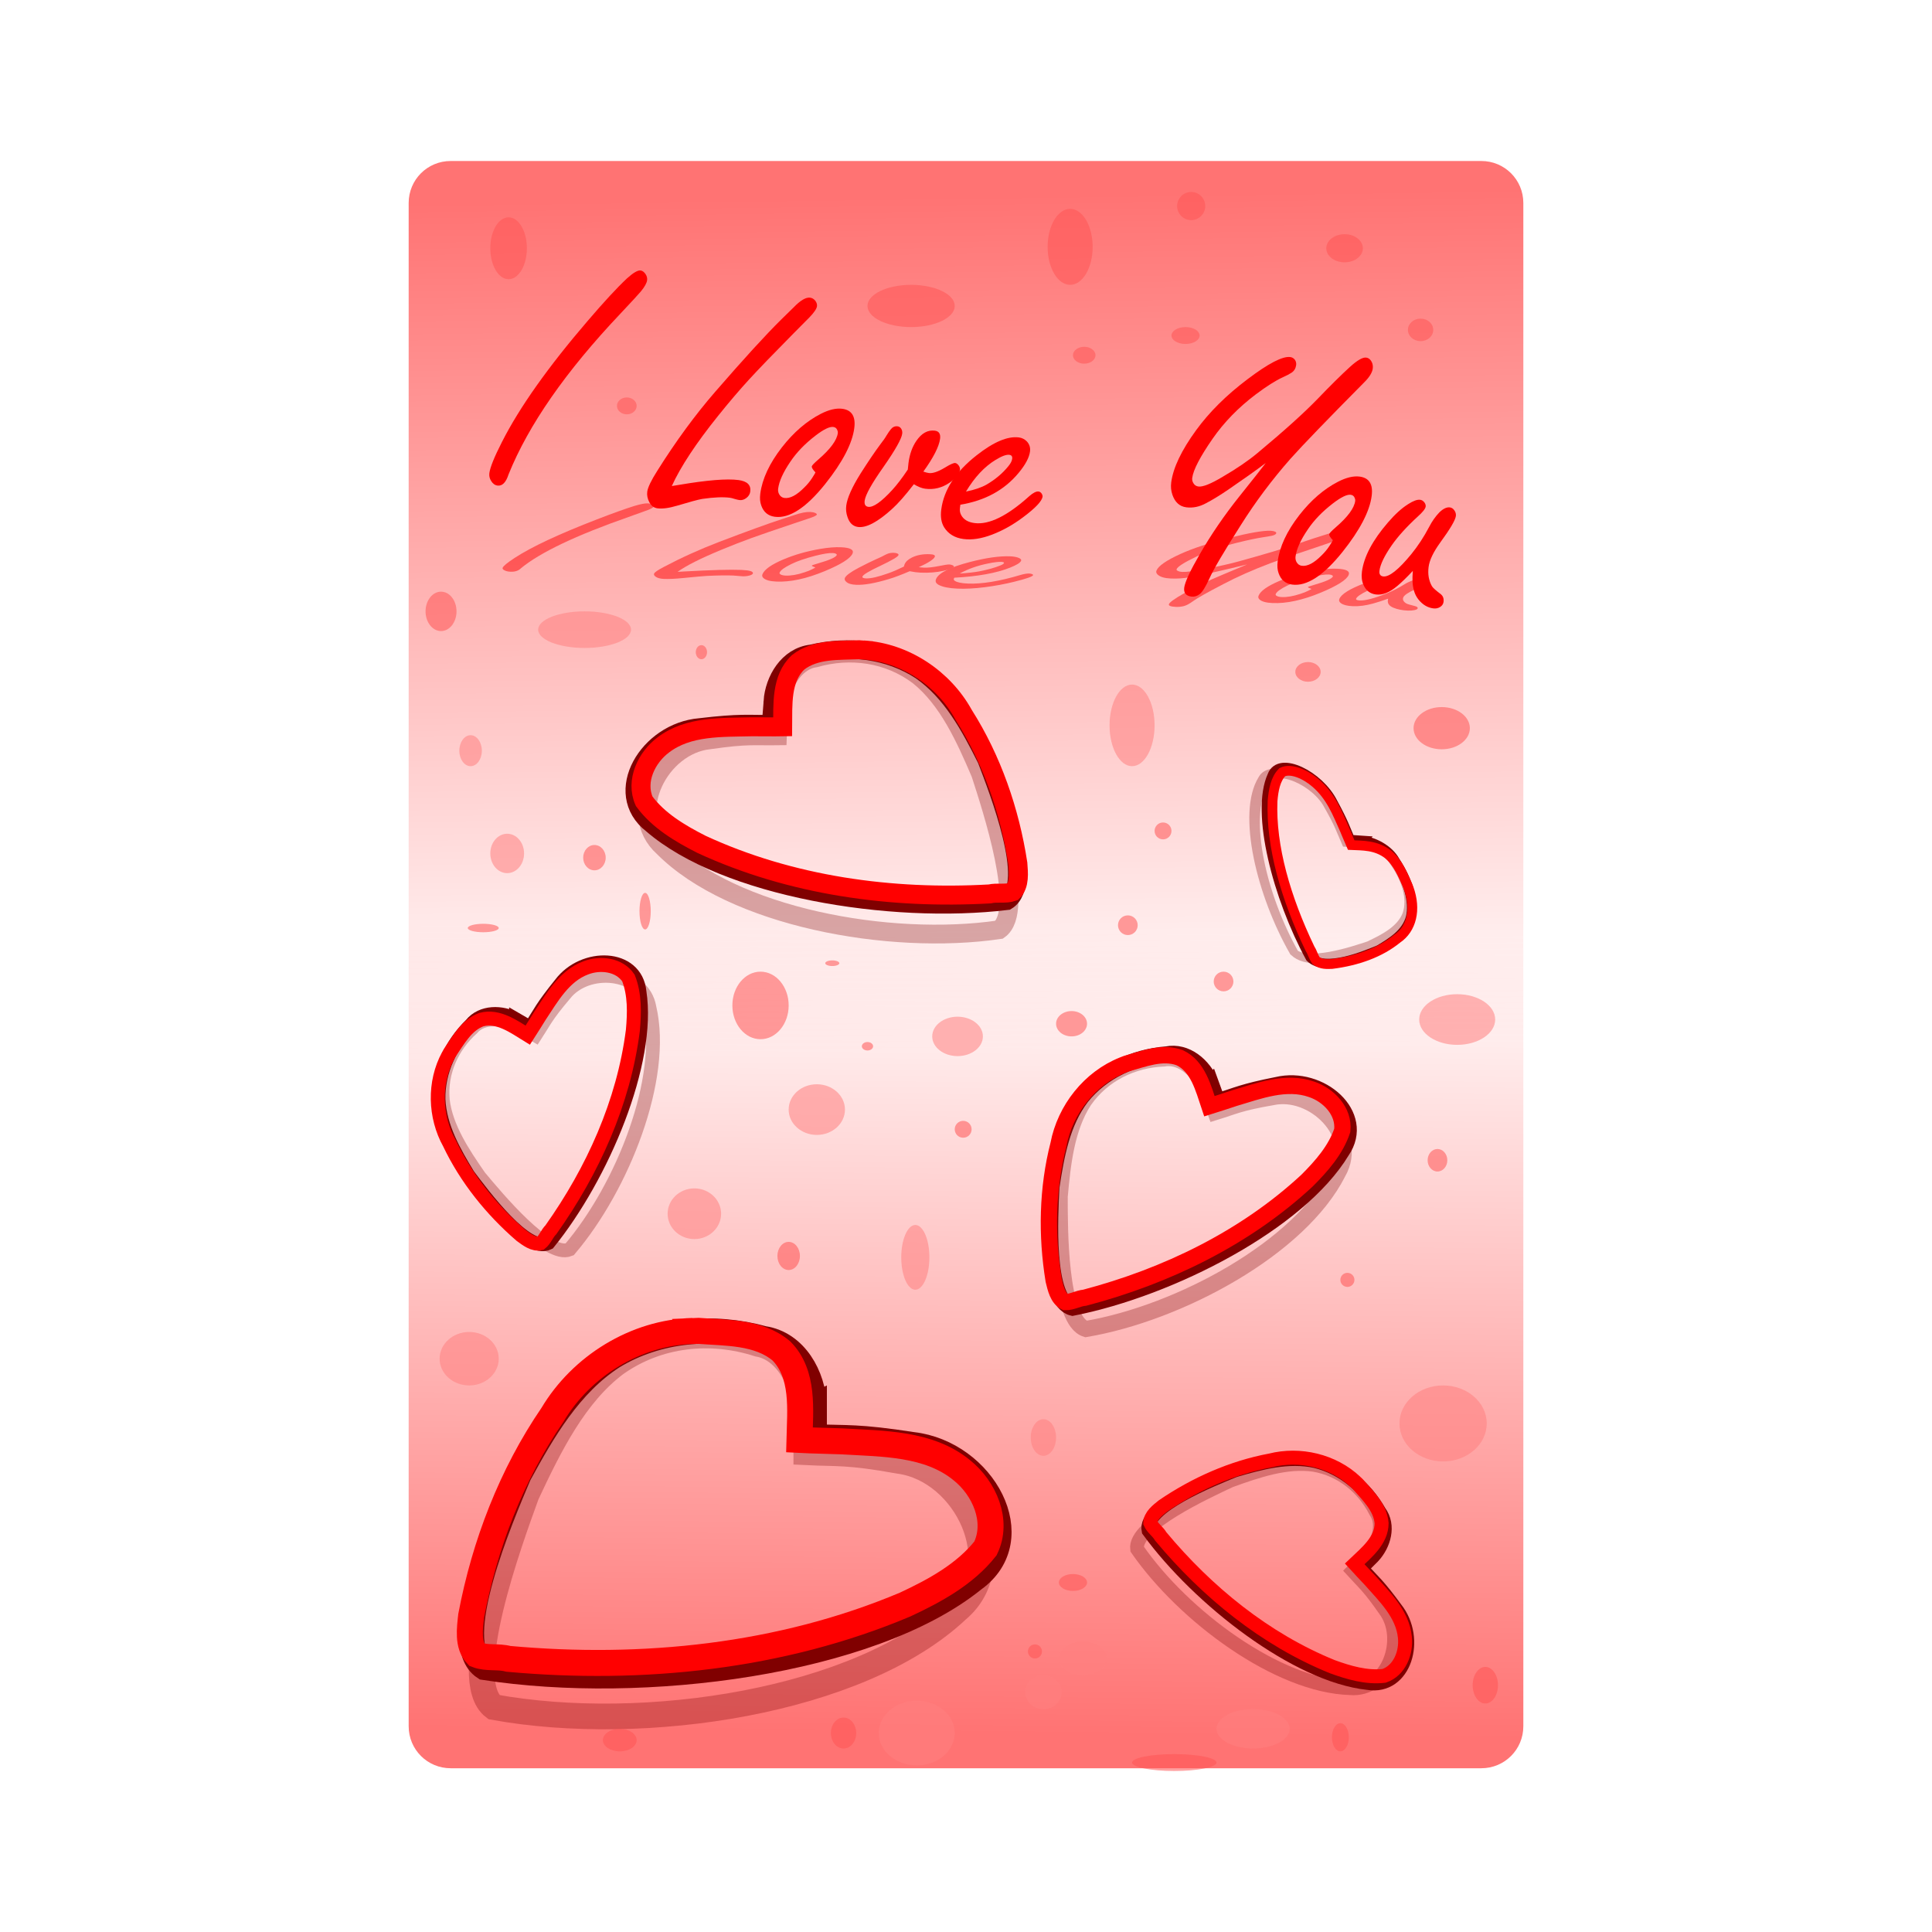 <svg:svg xmlns:dc="http://purl.org/dc/elements/1.1/" xmlns:ns1="http://www.w3.org/1999/xlink" xmlns:ns3="http://creativecommons.org/ns#" xmlns:rdf="http://www.w3.org/1999/02/22-rdf-syntax-ns#" xmlns:svg="http://www.w3.org/2000/svg" height="1230.468" id="svg2" version="1.1" viewBox="-245.932 -89.951 1230.468 1230.468" width="1230.468">
  <svg:defs id="defs4">
    <svg:linearGradient id="linearGradient25741">
      <svg:stop id="stop25743" offset="0" stop-color="#f00" />
      <svg:stop id="stop25745" offset="1" stop-color="#f00" stop-opacity="0" />
    </svg:linearGradient>
    <svg:filter color-interpolation-filters="sRGB" id="filter3985">
      <svg:feGaussianBlur id="feGaussianBlur3987" stdDeviation="4.206" />
    </svg:filter>
    <svg:linearGradient gradientUnits="userSpaceOnUse" id="linearGradient25747" x1="333.44" x2="338.82" y1="1014.7" y2="502" ns1:href="#linearGradient25741" />
    <svg:linearGradient gradientUnits="userSpaceOnUse" id="linearGradient25751" x1="349.58" x2="356.75" y1="34.1" y2="579.09" ns1:href="#linearGradient25741" />
    <svg:filter color-interpolation-filters="sRGB" id="filter25777">
      <svg:feGaussianBlur id="feGaussianBlur25779" stdDeviation="2.119" />
    </svg:filter>
  </svg:defs>
  <svg:g id="layer1">
    <svg:g id="g3178">
      <svg:path d="m41.092 12.588h656.42c14.819 0 26.75 11.93 26.75 26.75v970.14c0 14.819-11.93 26.75-26.75 26.75h-656.42c-14.819 0-26.75-11.93-26.75-26.75v-970.14c0-14.819 11.93-26.75 26.75-26.75z" fill="url(#linearGradient25747)" id="rect25739" opacity=".55" />
      <svg:g fill="#ff8080" filter="url(#filter25777)" id="text3838" transform="matrix(2.704 .117 -.354 .896 -189.1 -549.99)">
        <svg:path d="m241.45 839.7c0.42 0 0.828 0.223 1.222 0.67 0.342 0.394 0.512 0.828 0.513 1.301-0 0.657-0.355 1.551-1.065 2.681-0.342 0.552-1.63 2.379-3.864 5.48-10.461 14.403-17.189 27.4-20.185 38.991-0.342 1.866-1.051 2.799-2.129 2.799-0.578 0-1.091-0.276-1.538-0.828-0.421-0.499-0.631-1.064-0.631-1.695 0-1.314 0.631-3.745 1.892-7.293 2.891-8.2 8.069-18.004 15.533-29.41 3.049-4.678 5.532-8.187 7.451-10.526 1.235-1.446 2.168-2.168 2.799-2.168z" id="path3161" />
        <svg:path d="m254.66 886.65c0.71-0.21 1.235-0.368 1.577-0.473 6.071-1.866 10.421-2.799 13.049-2.799 1.971 0 2.957 0.736 2.957 2.208-0 0.578-0.223 1.091-0.67 1.538-0.447 0.447-0.946 0.67-1.498 0.67-0.263 0-0.644-0.039-1.143-0.118-0.421-0.079-0.762-0.118-1.025-0.118-1.551 0-3.588 0.355-6.111 1.064-0.92 0.289-2.694 1.025-5.322 2.208-1.761 0.788-3.207 1.183-4.337 1.183-0.815 0-1.485-0.381-2.011-1.143-0.499-0.71-0.749-1.459-0.749-2.247 0-0.972 0.539-2.615 1.616-4.928 3.285-7.149 6.807-13.562 10.566-19.239 5.388-8.148 9.567-14.127 12.537-17.938 0.815-1.025 1.629-2.063 2.444-3.115 1.288-1.735 2.405-2.602 3.351-2.602 0.473 0 0.894 0.184 1.262 0.552 0.342 0.368 0.512 0.749 0.513 1.143-0 0.578-0.447 1.472-1.34 2.681-0.184 0.237-1.275 1.669-3.272 4.297-3.732 4.915-6.512 8.673-8.338 11.275-1.827 2.602-3.778 5.611-5.854 9.028-4.074 6.702-6.807 12.327-8.2 16.874z" id="path3163" />
        <svg:path d="m290.26 864.53c2.155 0 3.233 1.314 3.233 3.942-0 3.496-1.616 7.924-4.849 13.286-3.522 5.809-6.926 8.713-10.211 8.713-1.524 0-2.641-0.71-3.351-2.129-0.368-0.71-0.552-1.564-0.552-2.563 0-3.364 1.156-7.018 3.469-10.96 2.155-3.653 4.691-6.492 7.609-8.516 1.708-1.183 3.259-1.774 4.652-1.774zm-4.1 14.902c-0.657-0.526-0.986-0.933-0.986-1.222-0-0.21 0.421-0.788 1.262-1.735 2.365-2.655 3.548-4.797 3.548-6.426-0-0.21-0.066-0.42-0.197-0.631-0.21-0.394-0.539-0.591-0.986-0.591-0.841 0-2.076 0.815-3.706 2.444-2.103 2.103-3.706 4.271-4.81 6.505-1.288 2.549-1.932 4.665-1.932 6.347 0 0.447 0.118 0.841 0.355 1.183 0.342 0.473 0.775 0.71 1.301 0.71 1.262 0 2.615-0.946 4.061-2.838 0.631-0.788 1.143-1.603 1.538-2.444 0.394-0.841 0.578-1.275 0.552-1.301z" id="path3165" />
        <svg:path d="m308.35 879.2c-1.603 2.76-2.983 4.81-4.139 6.15-2.812 3.312-5.151 4.967-7.018 4.967-1.13 0-1.998-0.618-2.602-1.853-0.421-0.815-0.631-1.669-0.631-2.563 0-1.735 0.749-4.245 2.247-7.53 1.34-2.865 2.471-5.125 3.39-6.781 0.683-1.183 1.091-1.958 1.222-2.326 0.315-0.71 0.591-1.248 0.828-1.616 0.342-0.552 0.815-0.828 1.419-0.828 0.315 0 0.591 0.131 0.828 0.394 0.263 0.315 0.394 0.683 0.394 1.104-0 1.183-1.065 3.824-3.193 7.924-2.129 4.048-3.193 6.728-3.193 8.043 0 0.841 0.329 1.262 0.986 1.262 1.13 0 2.733-1.472 4.81-4.415 0.92-1.314 1.879-2.983 2.878-5.007-0.026-0.657-0.039-1.156-0.039-1.498-0-1.971 0.368-3.68 1.104-5.125 0.946-1.866 2.221-2.799 3.824-2.799 0.92 0 1.38 0.552 1.38 1.656-0 1.761-0.92 4.35-2.76 7.767 0.526 0.105 0.946 0.158 1.262 0.158 0.867 0 1.998-0.552 3.39-1.656 1.104-0.894 1.827-1.34 2.168-1.34 0.289 0 0.591 0.171 0.907 0.513 0.237 0.289 0.355 0.578 0.355 0.867-0 0.946-0.657 2.011-1.971 3.193-1.524 1.34-3.259 2.011-5.204 2.011-0.762 0-1.643-0.223-2.641-0.67z" id="path3167" />
        <svg:path d="m319.27 882.39v0.71c0 0.578 0.145 1.078 0.434 1.498 0.657 0.972 1.735 1.459 3.233 1.459 3.285 0 7.083-2.523 11.394-7.569 0.762-0.867 1.406-1.301 1.932-1.301 0.289 0 0.552 0.145 0.788 0.434 0.158 0.21 0.237 0.407 0.237 0.591-0 1.025-1.262 2.76-3.785 5.204-1.971 1.919-4.074 3.482-6.308 4.691-2.234 1.209-4.31 1.813-6.229 1.813-1.971 0-3.522-0.683-4.652-2.05-0.762-0.946-1.143-2.234-1.143-3.864 0-4.442 2.09-8.792 6.268-13.049 3.39-3.469 6.347-5.204 8.87-5.204 0.683 0 1.301 0.21 1.853 0.631 0.683 0.552 1.025 1.275 1.025 2.168-0 1.393-0.644 3.101-1.932 5.125-2.655 4.205-6.65 7.109-11.985 8.713zm0.867-3.075c1.84-0.631 3.285-1.34 4.337-2.129 1.84-1.419 3.299-3.022 4.376-4.81 0.394-0.631 0.591-1.196 0.591-1.695-0-0.526-0.25-0.788-0.749-0.788-0.683 0-1.656 0.513-2.917 1.538-2.26 1.813-4.139 4.442-5.638 7.885z" id="path3169" />
        <svg:path d="m385.86 864.26c-2.076 2.024-4.599 4.363-7.569 7.018-1.682 1.498-3.18 2.707-4.494 3.627-1.367 0.999-2.799 1.498-4.297 1.498-1.498 0-2.641-0.788-3.43-2.365-0.421-0.841-0.631-1.748-0.631-2.72 0-3.312 1.34-7.425 4.021-12.34 2.392-4.389 5.69-8.647 9.896-12.773 4.179-4.126 7.136-6.19 8.87-6.19 0.42 0 0.788 0.158 1.104 0.473 0.289 0.315 0.434 0.697 0.434 1.143-0 0.736-0.263 1.341-0.788 1.813-0.421 0.368-1.038 0.802-1.853 1.301-1.472 0.92-3.299 2.444-5.48 4.573-3.469 3.417-6.229 7.109-8.279 11.078-2.26 4.389-3.39 7.491-3.39 9.304-0 0.394 0.118 0.749 0.355 1.064 0.315 0.447 0.736 0.67 1.262 0.67 0.999 0 2.707-0.959 5.125-2.878 2.891-2.234 5.23-4.324 7.018-6.268 5.204-5.625 9.107-10.185 11.709-13.68 2.497-3.39 4.599-6.098 6.308-8.121 1.446-1.708 2.562-2.562 3.351-2.563 0.526 0 0.972 0.263 1.34 0.788 0.289 0.421 0.434 0.907 0.434 1.459-0 0.92-0.499 2.024-1.498 3.312-7.123 9.357-11.84 15.73-14.153 19.121-3.496 5.204-6.531 10.605-9.107 16.203-2.97 6.36-4.77 10.605-5.401 12.734-0.605 1.971-1.17 3.22-1.695 3.745-0.526 0.526-1.117 0.788-1.774 0.788-1.235 0-1.853-0.591-1.853-1.774-0-1.288 0.828-3.916 2.484-7.885 1.945-4.705 4.324-9.383 7.136-14.035 2.392-3.942 4.008-6.649 4.849-8.121z" id="path3171" />
        <svg:path d="m407.11 864.53c2.155 0 3.233 1.314 3.233 3.942-0 3.496-1.616 7.924-4.849 13.286-3.522 5.809-6.926 8.713-10.211 8.713-1.524 0-2.641-0.71-3.351-2.129-0.368-0.71-0.552-1.564-0.552-2.563 0-3.364 1.156-7.018 3.469-10.96 2.155-3.653 4.691-6.492 7.609-8.516 1.708-1.183 3.259-1.774 4.652-1.774zm-4.1 14.902c-0.657-0.526-0.986-0.933-0.986-1.222-0-0.21 0.421-0.788 1.262-1.735 2.365-2.655 3.548-4.797 3.548-6.426-0-0.21-0.066-0.42-0.197-0.631-0.21-0.394-0.539-0.591-0.986-0.591-0.841 0-2.076 0.815-3.706 2.444-2.103 2.103-3.706 4.271-4.81 6.505-1.288 2.549-1.932 4.665-1.932 6.347-0 0.447 0.118 0.841 0.355 1.183 0.342 0.473 0.775 0.71 1.301 0.71 1.262 0 2.615-0.946 4.061-2.838 0.631-0.788 1.143-1.603 1.538-2.444 0.394-0.841 0.578-1.275 0.552-1.301z" id="path3173" />
        <svg:path d="m421.66 883.93c-1.13 1.577-2.129 2.839-2.996 3.785-1.524 1.682-3.036 2.523-4.534 2.523-1.288 0-2.287-0.578-2.996-1.735-0.499-0.815-0.749-1.787-0.749-2.917 0-3.39 1.446-7.28 4.337-11.67 1.34-2.05 2.668-3.614 3.982-4.691 1.025-0.867 1.866-1.301 2.523-1.301 0.368 0 0.71 0.158 1.025 0.473 0.263 0.289 0.394 0.578 0.394 0.867-0 0.499-0.486 1.314-1.459 2.444-2.182 2.602-3.837 4.994-4.967 7.175-1.314 2.549-1.971 4.547-1.971 5.992 0 0.368 0.085 0.651 0.256 0.848 0.171 0.197 0.414 0.296 0.729 0.296 1.34 0 3.207-1.919 5.598-5.756 1.235-1.998 2.3-4.205 3.193-6.623 0.473-1.314 1.091-2.484 1.853-3.509 0.736-0.92 1.459-1.38 2.168-1.38 0.394 0 0.749 0.171 1.065 0.513 0.342 0.368 0.512 0.775 0.513 1.222-0 0.946-0.907 3.075-2.72 6.387-1.235 2.287-1.853 4.192-1.853 5.716-0 1.629 0.434 3.022 1.301 4.179 0.237 0.315 0.959 0.815 2.168 1.498 0.578 0.342 0.867 0.894 0.867 1.656-0 0.473-0.204 0.88-0.611 1.222-0.407 0.342-0.9 0.513-1.478 0.513-1.314 0-2.51-0.526-3.588-1.577-0.972-0.946-1.59-2.313-1.853-4.1-0.053-0.237-0.118-0.92-0.197-2.05z" id="path3175" />
      </svg:g>
      <svg:path d="m41.092 12.588h656.42c14.819 0 26.75 11.93 26.75 26.75v970.14c0 14.819-11.93 26.75-26.75 26.75h-656.42c-14.819 0-26.75-11.93-26.75-26.75v-970.14c0-14.819 11.93-26.75 26.75-26.75z" fill="url(#linearGradient25751)" id="rect25749" opacity=".55" />
      <svg:path d="m267.6 813.22c-0.684-20.892-11.388-43.874-30.571-47.259-30.212-9.737-63.762-6.542-90.825 12.61-26.1 19.562-42.232 52.179-56.743 83.202-10.738 29.673-43.439 118.32-20.858 135.52 95.405 17.313 232.77-3.191 295.12-61.927 34.342-28.75 5.928-89.035-36.855-94.851-33.242-5.973-39.462-4.547-59.265-5.514v-21.779z" fill="none" filter="url(#filter3985)" id="path3963" opacity=".55" stroke="#800000" stroke-width="16.364" />
      <svg:g fill="#f00" id="text2998" transform="rotate(7.467)">
        <svg:path d="m171.36 60.556c1.196 0 2.355 0.636 3.476 1.906 0.972 1.121 1.458 2.355 1.458 3.7-0 1.869-1.009 4.41-3.027 7.625-0.972 1.57-4.635 6.765-10.988 15.586-29.751 40.964-48.887 77.928-57.409 110.89-0.972 5.307-2.99 7.961-6.055 7.961-1.645 0-3.102-0.785-4.373-2.355-1.196-1.42-1.794-3.027-1.794-4.822 0-3.738 1.794-10.652 5.382-20.743 8.223-23.322 22.949-51.205 44.178-83.647 8.671-13.306 15.735-23.285 21.192-29.938 3.513-4.111 6.167-6.167 7.961-6.167z" id="path3143" />
        <svg:path d="m208.92 194.1c2.018-0.598 3.513-1.046 4.485-1.345 17.268-5.307 29.639-7.961 37.114-7.961 5.606 0 8.409 2.093 8.409 6.279-0 1.645-0.635 3.102-1.906 4.373s-2.691 1.906-4.261 1.906c-0.748 0-1.831-0.112-3.252-0.336-1.196-0.224-2.168-0.336-2.915-0.336-4.41 0-10.204 1.009-17.38 3.027-2.616 0.822-7.662 2.915-15.137 6.279-5.008 2.243-9.12 3.364-12.334 3.364-2.317 0-4.223-1.084-5.718-3.252-1.42-2.018-2.13-4.149-2.13-6.391 0-2.766 1.532-7.438 4.597-14.016 9.344-20.332 19.361-38.572 30.05-54.718 15.324-23.173 27.209-40.179 35.656-51.018 2.317-2.915 4.635-5.868 6.952-8.858 3.663-4.933 6.84-7.4 9.531-7.4 1.345 0 2.542 0.523 3.588 1.57 0.972 1.047 1.458 2.131 1.458 3.252-0 1.645-1.271 4.186-3.812 7.625-0.523 0.673-3.626 4.747-9.306 12.222-10.615 13.979-18.52 24.668-23.715 32.068-5.195 7.401-10.746 15.959-16.651 25.677-11.586 19.062-19.361 35.058-23.322 47.99z" id="path3145" />
        <svg:path d="m310.17 131.2c6.13 0 9.194 3.738 9.194 11.213-0 9.942-4.597 22.538-13.792 37.787-10.017 16.52-19.697 24.78-29.041 24.78-4.336 0-7.513-2.018-9.531-6.055-1.046-2.018-1.57-4.448-1.57-7.288 0-9.568 3.289-19.959 9.867-31.171 6.13-10.39 13.343-18.464 21.641-24.219 4.859-3.364 9.269-5.046 13.231-5.046zm-11.661 42.384c-1.869-1.495-2.803-2.654-2.803-3.476-0-0.598 1.196-2.243 3.588-4.934 6.728-7.55 10.091-13.642 10.091-18.277-0-0.598-0.187-1.196-0.561-1.794-0.598-1.121-1.532-1.682-2.803-1.682-2.392 0-5.905 2.317-10.54 6.952-5.98 5.98-10.54 12.147-13.68 18.501-3.663 7.251-5.494 13.268-5.494 18.052 0 1.271 0.336 2.392 1.009 3.364 0.972 1.345 2.205 2.018 3.7 2.018 3.588 0 7.438-2.691 11.549-8.073 1.794-2.243 3.252-4.56 4.373-6.952 1.121-2.392 1.645-3.625 1.57-3.7z" id="path3147" />
        <svg:path d="m361.64 172.91c-4.56 7.849-8.484 13.68-11.773 17.492-7.998 9.419-14.651 14.128-19.959 14.128-3.214 0-5.681-1.757-7.4-5.27-1.196-2.317-1.794-4.747-1.794-7.288 0-4.934 2.13-12.072 6.391-21.416 3.812-8.148 7.027-14.576 9.643-19.286 1.944-3.364 3.102-5.569 3.476-6.615 0.897-2.018 1.682-3.551 2.355-4.597 0.972-1.57 2.317-2.355 4.037-2.355 0.897 0 1.682 0.374 2.355 1.121 0.747 0.897 1.121 1.944 1.121 3.14-0 3.364-3.027 10.876-9.082 22.538-6.055 11.512-9.082 19.136-9.082 22.874 0 2.392 0.934 3.588 2.803 3.588 3.214 0 7.774-4.186 13.679-12.558 2.616-3.737 5.345-8.484 8.185-14.24-0.075-1.869-0.112-3.289-0.112-4.261-0-5.606 1.046-10.465 3.14-14.577 2.691-5.307 6.316-7.961 10.876-7.961 2.616 0 3.924 1.57 3.924 4.709-0 5.008-2.616 12.371-7.849 22.089 1.495 0.299 2.691 0.449 3.588 0.449 2.467 0 5.681-1.57 9.643-4.709 3.139-2.542 5.195-3.812 6.167-3.812 0.822 0 1.682 0.486 2.579 1.458 0.673 0.822 1.009 1.645 1.009 2.467-0 2.691-1.869 5.718-5.606 9.082-4.336 3.812-9.269 5.718-14.801 5.718-2.168 0-4.672-0.635-7.513-1.906z" id="path3149" />
        <svg:path d="m392.69 181.99v2.018c-0 1.645 0.411 3.065 1.233 4.261 1.869 2.766 4.934 4.149 9.194 4.149 9.344 0 20.145-7.176 32.405-21.528 2.168-2.467 3.999-3.7 5.494-3.7 0.822 0 1.57 0.411 2.243 1.233 0.448 0.598 0.673 1.159 0.673 1.682-0 2.915-3.588 7.849-10.764 14.801-5.606 5.457-11.586 9.905-17.94 13.343-6.354 3.439-12.259 5.158-17.716 5.158-5.606 0-10.017-1.944-13.231-5.831-2.168-2.691-3.252-6.354-3.252-10.988 0-12.633 5.943-25.004 17.828-37.114 9.643-9.867 18.052-14.801 25.229-14.801 1.944 0 3.7 0.598 5.27 1.794 1.944 1.57 2.915 3.626 2.915 6.167-0 3.962-1.831 8.821-5.494 14.577-7.55 11.96-18.912 20.22-34.087 24.78zm2.467-8.746c5.233-1.794 9.344-3.812 12.334-6.055 5.233-4.037 9.381-8.596 12.446-13.679 1.121-1.794 1.682-3.401 1.682-4.822-0-1.495-0.71-2.243-2.13-2.243-1.944 0-4.709 1.458-8.297 4.373-6.429 5.158-11.773 12.633-16.034 22.425z" id="path3151" />
        <svg:path d="m582.08 130.41c-5.905 5.756-13.082 12.409-21.528 19.959-4.784 4.261-9.045 7.699-12.782 10.316-3.887 2.841-7.961 4.261-12.222 4.261-4.261 0-7.513-2.243-9.755-6.728-1.196-2.392-1.794-4.971-1.794-7.737-0-9.419 3.812-21.117 11.437-35.096 6.802-12.483 16.184-24.593 28.144-36.329 11.885-11.736 20.295-17.604 25.229-17.604 1.196 0 2.243 0.449 3.14 1.345 0.822 0.897 1.233 1.981 1.233 3.252-0 2.093-0.748 3.812-2.243 5.158-1.196 1.047-2.953 2.28-5.27 3.7-4.186 2.616-9.381 6.952-15.586 13.007-9.867 9.718-17.716 20.22-23.547 31.508-6.429 12.484-9.643 21.304-9.643 26.462-0 1.121 0.336 2.131 1.009 3.027 0.897 1.271 2.093 1.906 3.588 1.906 2.841 0 7.699-2.728 14.577-8.185 8.223-6.354 14.875-12.297 19.959-17.828 14.801-15.997 25.901-28.966 33.302-38.908 7.101-9.643 13.081-17.342 17.94-23.098 4.111-4.859 7.288-7.288 9.531-7.288 1.495 0 2.766 0.748 3.812 2.243 0.822 1.196 1.233 2.579 1.233 4.149-0 2.616-1.42 5.756-4.261 9.419-20.258 26.612-33.676 44.739-40.254 54.382-9.942 14.801-18.576 30.162-25.901 46.084-8.447 18.09-13.567 30.162-15.361 36.217-1.719 5.606-3.326 9.157-4.822 10.652-1.495 1.495-3.177 2.243-5.046 2.243-3.513-0-5.27-1.682-5.27-5.046-0-3.663 2.355-11.138 7.064-22.425 5.532-13.38 12.297-26.686 20.295-39.917 6.802-11.213 11.4-18.912 13.792-23.098z" id="path3153" />
        <svg:path d="m642.51 131.2c6.13 0 9.194 3.738 9.194 11.213-0 9.942-4.597 22.538-13.792 37.787-10.017 16.52-19.697 24.78-29.041 24.78-4.336 0-7.513-2.018-9.531-6.055-1.046-2.018-1.57-4.448-1.57-7.288 0-9.568 3.289-19.959 9.867-31.171 6.13-10.39 13.343-18.464 21.641-24.219 4.859-3.364 9.269-5.046 13.231-5.046zm-11.661 42.384c-1.869-1.495-2.803-2.654-2.803-3.476-0-0.598 1.196-2.243 3.588-4.934 6.728-7.55 10.091-13.642 10.091-18.277-0-0.598-0.187-1.196-0.561-1.794-0.598-1.121-1.532-1.682-2.803-1.682-2.392 0-5.905 2.317-10.54 6.952-5.98 5.98-10.54 12.147-13.68 18.501-3.663 7.251-5.494 13.268-5.494 18.052 0 1.271 0.336 2.392 1.009 3.364 0.972 1.345 2.205 2.018 3.7 2.018 3.588 0 7.438-2.691 11.549-8.073 1.794-2.243 3.252-4.56 4.373-6.952 1.121-2.392 1.645-3.625 1.57-3.7z" id="path3155" />
        <svg:path d="m683.89 186.36c-3.214 4.485-6.055 8.073-8.522 10.764-4.336 4.784-8.634 7.176-12.895 7.176-3.663 0-6.503-1.645-8.522-4.934-1.42-2.317-2.13-5.083-2.13-8.297 0-9.643 4.111-20.706 12.334-33.19 3.812-5.83 7.587-10.278 11.325-13.343 2.915-2.467 5.307-3.7 7.176-3.7 1.046 0 2.018 0.449 2.915 1.345 0.747 0.822 1.121 1.645 1.121 2.467-0 1.42-1.383 3.738-4.149 6.952-6.204 7.4-10.914 14.203-14.128 20.407-3.738 7.251-5.606 12.932-5.606 17.043-0 1.046 0.243 1.85 0.729 2.411 0.486 0.561 1.177 0.841 2.074 0.841 3.812 0 9.12-5.457 15.922-16.371 3.513-5.681 6.541-11.96 9.082-18.837 1.345-3.737 3.102-7.064 5.27-9.979 2.093-2.616 4.149-3.924 6.167-3.924 1.121 0 2.13 0.486 3.027 1.458 0.972 1.047 1.458 2.205 1.458 3.476-0 2.691-2.579 8.746-7.737 18.165-3.513 6.503-5.27 11.923-5.27 16.258-0 4.635 1.233 8.596 3.7 11.885 0.673 0.897 2.728 2.317 6.167 4.261 1.645 0.972 2.467 2.542 2.467 4.709-0 1.345-0.579 2.504-1.738 3.476-1.159 0.972-2.56 1.458-4.205 1.458-3.738 0-7.139-1.495-10.204-4.485-2.766-2.691-4.522-6.578-5.27-11.661-0.15-0.673-0.336-2.616-0.561-5.831z" id="path3157" />
      </svg:g>
      <svg:path d="m272.69 805.38c-0.722-18.917-12.024-39.725-32.279-42.79-31.9-8.816-67.325-5.923-95.9 11.417-27.558 17.712-44.592 47.245-59.913 75.335-11.338 26.867-45.866 107.14-22.023 122.7 100.74 15.676 245.78-2.889 311.61-56.071 36.26-26.031 6.259-80.616-38.914-85.882-35.099-5.409-41.667-4.117-62.576-4.993v-19.72z" fill="none" id="path3930" stroke="#800000" stroke-width="16" />
      <svg:path d="m195.2 757.71c-36.355 1.005-70.836 22.438-89.269 53.412-26.137 38.17-43.199 82.606-51.796 128.03-0.874 8.089-2.407 18.627 3.557 24.799 6.399 2.491 13.533 0.804 20.161 2.591 85.253 7.767 173.41-1.155 252.7-34.582 18.806-8.773 38.087-19.238 51.14-35.745 8.524-17.526-0.795-38.375-14.97-49.727-21.135-17.422-50.553-16.893-76.562-18.462-8.975-0.367-17.961-0.44-26.933-0.905 0.464-19.157 3.074-42.044-11.543-56.71-14.48-12.206-35.092-11.389-52.96-12.771-1.176-0.018-2.35 0.006-3.524 0.065z" fill="none" id="path3933" stroke="#f00" stroke-width="16.554" />
      <svg:path d="m362.61 673.39c-0.684-20.892-11.388-43.874-30.571-47.259-30.212-9.737-63.762-6.542-90.825 12.61-26.1 19.562-42.232 52.179-56.743 83.202-10.738 29.673-43.439 118.32-20.858 135.52 95.405 17.313 232.77-3.191 295.12-61.927 34.342-28.75 5.928-89.035-36.855-94.851-33.242-5.973-39.462-4.547-59.265-5.514v-21.779z" fill="none" filter="url(#filter3985)" id="path3989" opacity=".55" stroke="#800000" stroke-width="16.364" transform="matrix(.27 -.465 .465 .27 -326.07 550.37)" />
      <svg:path d="m82.645 559.09c-8.99-4.772-21.716-5.135-28.61 3.455-12.712 12.451-20.931 29.703-20.583 47.67 0.795 17.595 9.927 33.488 18.851 48.195 9.431 12.525 37.428 50.25 51.104 43.368 34.485-42.604 65.013-115.05 58.059-160.02-2.313-23.887-35.792-24.675-50.436-5.094-11.991 14.859-13.164 18.261-19.216 27.746l-9.169-5.324z" fill="none" id="path3991" stroke="#800000" stroke-width="8.602" />
      <svg:path d="m39.562 582.25c-9.348 17.174-8.692 38.993 0.732 55.925 10.69 22.458 26.744 42.387 45.544 58.649 3.525 2.59 8.011 6.148 12.49 5.042 2.886-2.303 4.028-6.075 6.648-8.674 26.628-37.54 46.282-80.939 52.146-126.83 0.998-11.112 1.339-22.902-2.812-33.428-5.847-8.695-18.057-9.991-27.162-6.465-13.806 5.123-21.503 18.944-29.254 30.613-2.594 4.074-5.054 8.232-7.692 12.278-8.781-5.388-18.718-12.781-29.483-9.944-9.585 3.437-14.769 13.241-20.236 21.175-0.326 0.542-0.632 1.094-0.921 1.656z" fill="none" id="path3993" stroke="#f00" stroke-width="8.9" />
      <svg:path d="m362.61 673.39c-0.684-20.892-11.388-43.874-30.571-47.259-30.212-9.737-63.762-6.542-90.825 12.61-26.1 19.562-42.232 52.179-56.743 83.202-10.738 29.673-43.439 118.32-20.858 135.52 95.405 17.313 232.77-3.191 295.12-61.927 34.342-28.75 5.928-89.035-36.855-94.851-33.242-5.973-39.462-4.547-59.265-5.514v-21.779z" fill="none" filter="url(#filter3985)" id="path3995" opacity=".55" stroke="#800000" stroke-width="16.364" transform="matrix(.38 .38 -.38 .38 741.93 508.59)" />
      <svg:path d="m628.7 901.4c6.917-7.466 10.531-19.674 3.996-28.539-8.776-15.479-23.343-27.847-40.799-32.118-17.21-3.743-34.914 1.008-51.418 5.863-14.525 5.904-58.167 23.293-55.021 38.276 32.337 44.256 94.536 92.34 139.78 97.147 23.682 3.889 33.028-28.268 17.856-47.444-11.287-15.4-14.276-17.406-21.891-25.688 2.499-2.499 4.998-4.998 7.497-7.497z" fill="none" id="path3997" stroke="#800000" stroke-width="8.602" />
      <svg:path d="m617.36 853.82c-14.203-13.439-35.46-18.4-54.243-13.632-24.448 4.574-47.828 14.981-68.367 28.984-3.407 2.743-7.996 6.166-8.076 10.78 1.486 3.38 4.839 5.451 6.68 8.65 29.458 35.364 66.366 65.488 109.22 82.922 10.485 3.814 21.793 7.166 33.031 5.853 9.903-3.422 14.287-14.892 13.214-24.596-1.412-14.658-12.797-25.641-22.088-36.125-3.273-3.552-6.661-6.995-9.895-10.583 7.459-7.106 17.153-14.815 17.172-25.948-0.865-10.145-9.011-17.671-15.278-24.989-0.44-0.454-0.895-0.891-1.364-1.315z" fill="none" id="path3999" stroke="#f00" stroke-width="8.9" />
      <svg:path d="m362.61 417.03c-0.684-20.892-11.388-43.874-30.571-47.259-30.212-9.737-63.762-6.542-90.825 12.61-26.1 19.562-42.232 52.179-56.743 83.202-10.738 29.673-43.439 118.32-20.858 135.52 95.405 17.313 232.77-3.191 295.12-61.927 34.342-28.75 5.928-89.035-36.855-94.851-33.242-5.973-39.462-4.547-59.265-5.514v-21.779z" fill="none" filter="url(#filter3985)" id="path25755" opacity=".55" stroke="#800000" stroke-width="16.364" transform="matrix(-.73 -.025 -.025 .73 524.88 67.464)" />
      <svg:path d="m246.19 356.84c1.004-13.788 9.778-28.691 24.638-30.417 23.505-5.63 49.287-2.625 69.705 10.751 19.667 13.622 31.354 35.606 41.828 56.494 7.598 19.895 30.774 79.35 12.979 90.112-73.918 8.901-179.31-8.306-226.01-48.782-25.808-19.913-2.535-58.996 30.567-61.701 25.754-3.062 30.515-1.954 45.798-2.066 0.166-4.798 0.332-9.595 0.497-14.393z" fill="none" id="path25757" stroke="#800000" stroke-width="11.685" />
      <svg:path d="m303.95 324c26.509 1.65 51.134 18.163 63.806 41.234 18.114 28.518 29.446 61.38 34.575 94.753 0.434 5.926 1.287 13.656-3.221 18.01-4.733 1.657-9.898 0.246-14.78 1.383-62.418 3.519-126.54-5.216-183.56-31.612-13.504-6.877-27.313-15.001-36.424-27.378-5.779-13.006 1.548-27.988 12.18-35.916 15.865-12.182 37.323-11.054 56.345-11.544 6.56-0.041 13.12 0.132 19.68 0.018 0.145-13.993-1.183-30.764 9.854-41.099 10.876-8.543 25.899-7.427 38.975-7.986 0.859 0.016 1.715 0.063 2.571 0.136z" fill="none" id="path25759" stroke="#f00" stroke-width="12.089" />
      <svg:path d="m362.61 673.39c-0.684-20.892-11.388-43.874-30.571-47.259-30.212-9.737-63.762-6.542-90.825 12.61-26.1 19.562-42.232 52.179-56.743 83.202-10.738 29.673-43.439 118.32-20.858 135.52 95.405 17.313 232.77-3.191 295.12-61.927 34.342-28.75 5.928-89.035-36.855-94.851-33.242-5.973-39.462-4.547-59.265-5.514v-21.779z" fill="none" filter="url(#filter3985)" id="path25761" opacity=".55" stroke="#800000" stroke-width="16.364" transform="matrix(-.147 -.376 -.383 -.027 930.76 601.48)" />
      <svg:path d="m621.57 445.29c7.358 0.777 16.996 5.587 21.148 13.294 8.069 12.244 12.167 25.503 9.72 35.797-2.739 9.901-11.556 15.525-20.072 20.543-8.633 3.551-34.328 14.406-43.8 5.015-20.817-38.34-35.02-92.446-24.309-115.81 4.649-12.955 29.983-0.204 38.642 16.942 7.233 13.357 7.703 15.796 11.112 23.69 2.52 0.175 5.04 0.351 7.559 0.526z" fill="none" id="path25763" stroke="#800000" stroke-width="5.995" />
      <svg:path d="m651.24 475.74c4.959 13.659 1.811 26.067-7.353 32.179-10.79 8.82-25.317 14.057-41.467 16.08-2.972 0.113-6.787 0.409-10.029-2.001-1.895-2.475-2.298-5.116-3.957-7.659-15.509-32.301-25.048-65.251-23.888-94.205 0.599-6.845 1.776-13.824 6.185-18.297 5.465-2.741 14.828 1.324 21.263 6.963 9.785 8.421 13.907 19.482 18.331 29.315 1.46 3.389 2.809 6.773 4.306 10.163 7.275 0.337 15.665-0.035 23.436 5.859 6.808 5.777 9.524 13.514 12.68 20.278 0.18 0.443 0.343 0.884 0.493 1.325z" fill="none" id="path25765" stroke="#f00" stroke-width="6.202" />
      <svg:path d="m534.71 626.78c-0.684-20.892-11.388-43.874-30.571-47.259-30.212-9.737-63.762-6.542-90.825 12.61-26.1 19.562-42.232 52.179-56.743 83.202-10.738 29.673-43.439 118.32-20.858 135.52 95.405 17.313 232.77-3.191 295.12-61.927 34.342-28.75 5.928-89.035-36.855-94.851-33.242-5.973-39.462-4.547-59.265-5.514v-21.779z" fill="none" filter="url(#filter3985)" id="path25767" opacity=".55" stroke="#800000" stroke-width="16.364" transform="matrix(.589 -.214 .214 .589 74.432 350.73)" />
      <svg:path d="m525.25 599.78c-4.48-10.994-15.602-20.835-28.196-18.299-20.69 1.642-40.948 10.941-54.071 27.286-12.445 16.346-16.153 37.403-19.161 57.242-0.923 18.265-4.066 72.973 13.324 77.037 62.729-12.355 144.23-54.388 171.63-99.842 15.79-23.114-13.592-48.853-41.344-42.273-21.845 4.336-25.439 6.506-37.95 10.471-1.409-3.874-2.818-7.748-4.227-11.622z" fill="none" id="path25769" stroke="#800000" stroke-width="10.034" />
      <svg:path d="m469.36 588.3c-21.211 8.385-36.938 28.408-41.161 50.615-7.222 28.098-7.752 57.944-3.08 86.561 1.219 4.955 2.575 11.494 7.412 13.853 4.305 0.096 8.148-2.427 12.437-2.795 51.909-13.697 101.95-37.854 141.51-74.55 9.203-9.202 18.323-19.502 22.477-32.029 1.267-12.156-8.695-22.446-19.482-26.098-16.191-5.737-33.415 0.881-49.08 5.532-5.368 1.708-10.68 3.591-16.067 5.24-3.833-11.389-7.201-25.438-18.959-30.948-11.15-4.09-23.123 0.81-33.95 3.826-0.697 0.241-1.383 0.507-2.063 0.794z" fill="none" id="path25771" stroke="#f00" stroke-width="10.381" />
      <svg:path d="m292.21 616.73c0 8.911-8.026 16.134-17.927 16.134-9.901 0-17.927-7.224-17.927-16.134 0-8.911 8.026-16.134 17.927-16.134 9.901 0 17.927 7.224 17.927 16.134z" fill="#ff8080" id="path25781" opacity=".55" />
      <svg:path d="m489.41 372.03c0 14.356-6.421 25.994-14.342 25.994-7.921 0-14.342-11.638-14.342-25.994s6.421-25.994 14.342-25.994c7.921 0 14.342 11.638 14.342 25.994z" fill="#ff8080" id="path25783" opacity=".55" />
      <svg:path d="m706.33 559.37c0 8.911-10.835 16.134-24.202 16.134-13.366 0-24.202-7.224-24.202-16.134 0-8.911 10.835-16.134 24.202-16.134 13.366 0 24.202 7.224 24.202 16.134z" fill="#ff8080" id="path25785" opacity=".55" />
      <svg:path d="m426.67 825.58c0 6.436-3.612 11.653-8.067 11.653s-8.067-5.217-8.067-11.653c0-6.436 3.612-11.653 8.067-11.653s8.067 5.217 8.067 11.653z" fill="#ff8080" id="path25787" opacity=".55" />
      <svg:path d="m430.25 987.82c0 5.941-5.217 10.756-11.653 10.756-6.436 0-11.653-4.816-11.653-10.756 0-5.941 5.217-10.756 11.653-10.756 6.436 0 11.653 4.816 11.653 10.756z" fill="#ff8080" id="path25789" opacity=".55" />
      <svg:path d="m700.95 816.62c0 13.366-12.441 24.202-27.787 24.202s-27.787-10.835-27.787-24.202c0-13.366 12.441-24.202 27.787-24.202s27.787 10.835 27.787 24.202z" fill="#ff8080" id="path25791" opacity=".55" />
      <svg:path d="m60.952 388.16c0 5.446-3.211 9.86-7.171 9.86s-7.171-4.414-7.171-9.86 3.211-9.86 7.171-9.86 7.171 4.414 7.171 9.86z" fill="#ff8080" id="path25793" opacity=".55" />
      <svg:path d="m71.709 775.39c0 9.406-8.428 17.031-18.824 17.031s-18.824-7.625-18.824-17.031c0-9.406 8.428-17.031 18.824-17.031s18.824 7.625 18.824 17.031z" fill="#ff8080" id="path25795" opacity=".55" />
      <svg:path d="m155.97 311.07c0 6.436-13.243 11.653-29.58 11.653-16.336 0-29.58-5.217-29.58-11.653 0-6.436 13.243-11.653 29.58-11.653 16.336 0 29.58 5.217 29.58 11.653z" fill="#ff8080" id="path25797" opacity=".55" />
      <svg:path d="m87.843 453.6c0 6.931-4.816 12.549-10.756 12.549-5.941 0-10.756-5.618-10.756-12.549s4.816-12.549 10.756-12.549c5.941 0 10.756 5.618 10.756 12.549z" fill="#ff8080" id="path25799" opacity=".55" />
      <svg:path d="m380.06 570.12c0 6.931-7.224 12.549-16.134 12.549-8.911 0-16.134-5.618-16.134-12.549s7.224-12.549 16.134-12.549c8.911 0 16.134 5.618 16.134 12.549z" fill="#ff8080" id="path25801" opacity=".55" />
      <svg:path d="m345.99 710.85c0 11.386-4.013 20.616-8.964 20.616-4.95 0-8.964-9.23-8.964-20.616s4.013-20.616 8.964-20.616c4.95 0 8.964 9.23 8.964 20.616z" fill="#ff8080" id="path25803" opacity=".55" />
      <svg:path d="m213.33 683.06c0 8.911-7.625 16.134-17.031 16.134-9.406 0-17.031-7.224-17.031-16.134 0-8.911 7.625-16.134 17.031-16.134 9.406 0 17.031 7.224 17.031 16.134z" fill="#ff8080" id="path25805" opacity=".55" />
      <svg:path d="m458.93 966.31c0 5.941-6.822 10.756-15.238 10.756-8.416 0-15.238-4.816-15.238-10.756 0-5.941 6.822-10.756 15.238-10.756 8.416 0 15.238 4.816 15.238 10.756z" fill="#ff8080" id="path25807" opacity=".55" />
      <svg:path d="m575.46 1011.1c0 6.931-10.434 12.549-23.305 12.549s-23.305-5.618-23.305-12.549 10.434-12.549 23.305-12.549 23.305 5.618 23.305 12.549z" fill="#ff8080" id="path25809" opacity=".55" />
      <svg:path d="m362.13 1013.8c0 11.386-10.835 20.616-24.202 20.616-13.366 0-24.202-9.23-24.202-20.616s10.835-20.616 24.202-20.616c13.366 0 24.202 9.23 24.202 20.616z" fill="#ff8080" id="path25811" opacity=".55" />
      <svg:path d="m449.97 67.266c0 13.366-6.421 24.202-14.342 24.202-7.921 0-14.342-10.835-14.342-24.202 0-13.366 6.421-24.202 14.342-24.202 7.921 0 14.342 10.835 14.342 24.202z" fill="#f55" id="path25813" opacity=".55" />
      <svg:path d="m622.07 68.162c0 4.95-5.217 8.964-11.653 8.964-6.436 0-11.653-4.013-11.653-8.964 0-4.95 5.217-8.964 11.653-8.964 6.436 0 11.653 4.013 11.653 8.964z" fill="#f55" id="path25815" opacity=".55" />
      <svg:path d="m89.636 68.162c0 10.891-5.217 19.72-11.653 19.72-6.436 0-11.653-8.829-11.653-19.72s5.217-19.72 11.653-19.72c6.436 0 11.653 8.829 11.653 19.72z" fill="#f55" id="path25817" opacity=".55" />
      <svg:path d="m362.13 104.91c0 7.426-12.441 13.445-27.787 13.445s-27.787-6.02-27.787-13.445c0-7.426 12.441-13.445 27.787-13.445s27.787 6.02 27.787 13.445z" fill="#f55" id="path25819" opacity=".55" />
      <svg:path d="m44.818 299.42c0 6.931-4.414 12.549-9.86 12.549s-9.86-5.618-9.86-12.549 4.414-12.549 9.86-12.549 9.86 5.618 9.86 12.549z" fill="#f55" id="path25821" opacity=".55" />
      <svg:path d="m256.36 550.4c0 11.881-8.026 21.513-17.927 21.513-9.901 0-17.927-9.632-17.927-21.513 0-11.881 8.026-21.513 17.927-21.513 9.901 0 17.927 9.632 17.927 21.513z" fill="#f55" id="path25823" opacity=".55" />
      <svg:path d="m690.2 373.82c0 7.426-8.026 13.445-17.927 13.445-9.901 0-17.927-6.02-17.927-13.445 0-7.426 8.026-13.445 17.927-13.445 9.901 0 17.927 6.02 17.927 13.445z" fill="#f55" id="path25825" opacity=".55" />
      <svg:path d="m595.18 337.97c0 3.465-3.612 6.274-8.067 6.274s-8.067-2.809-8.067-6.274 3.612-6.274 8.067-6.274 8.067 2.809 8.067 6.274z" fill="#f55" id="path25827" opacity=".55" />
      <svg:path d="m500.17 439.25c0 2.97-2.408 5.378-5.378 5.378s-5.378-2.408-5.378-5.378c0-2.97 2.408-5.378 5.378-5.378 2.97 0 5.378 2.408 5.378 5.378z" fill="#f55" id="path25829" opacity=".55" />
      <svg:path d="m478.65 499.31c0 3.465-2.809 6.274-6.274 6.274s-6.274-2.809-6.274-6.274 2.809-6.274 6.274-6.274 6.274 2.809 6.274 6.274z" fill="#f55" id="path25831" opacity=".55" />
      <svg:path d="m539.61 535.16c0 3.465-2.809 6.274-6.274 6.274s-6.274-2.809-6.274-6.274 2.809-6.274 6.274-6.274 6.274 2.809 6.274 6.274z" fill="#f55" id="path25833" opacity=".55" />
      <svg:path d="m616.69 725.19c0 2.475-2.007 4.482-4.482 4.482s-4.482-2.007-4.482-4.482 2.007-4.482 4.482-4.482 4.482 2.007 4.482 4.482z" fill="#f55" id="path25835" opacity=".55" />
      <svg:path d="m675.85 649c0 3.96-2.809 7.171-6.274 7.171s-6.274-3.211-6.274-7.171 2.809-7.171 6.274-7.171 6.274 3.211 6.274 7.171z" fill="#f55" id="path25837" opacity=".55" />
      <svg:path d="m417.7 961.83c0 2.475-2.007 4.482-4.482 4.482s-4.482-2.007-4.482-4.482 2.007-4.482 4.482-4.482 4.482 2.007 4.482 4.482z" fill="#f55" id="path25839" opacity=".55" />
      <svg:path d="m446.39 917.91c0 2.97-4.013 5.378-8.964 5.378-4.95 0-8.964-2.408-8.964-5.378 0-2.97 4.013-5.378 8.964-5.378 4.95 0 8.964 2.408 8.964 5.378z" fill="#f55" id="path25841" opacity=".55" />
      <svg:path d="m299.38 1013.8c0 5.446-3.612 9.86-8.067 9.86s-8.067-4.414-8.067-9.86 3.612-9.86 8.067-9.86 8.067 4.414 8.067 9.86z" fill="#f55" id="path25843" opacity=".55" />
      <svg:path d="m159.55 1018.3c0 3.96-4.816 7.171-10.756 7.171-5.941 0-10.756-3.211-10.756-7.171s4.816-7.171 10.756-7.171c5.941 0 10.756 3.211 10.756 7.171z" fill="#f55" id="path25845" opacity=".55" />
      <svg:path d="m528.85 1032.6c0 2.97-12.039 5.378-26.891 5.378-14.851 0-26.891-2.408-26.891-5.378 0-2.97 12.039-5.378 26.891-5.378 14.851 0 26.891 2.408 26.891 5.378z" fill="#f55" id="path25847" opacity=".55" />
      <svg:path d="m613.11 1016.5c0 4.95-2.408 8.963-5.378 8.963s-5.378-4.013-5.378-8.963c0-4.95 2.408-8.964 5.378-8.964 2.97 0 5.378 4.013 5.378 8.964z" fill="#f55" id="path25849" opacity=".55" />
      <svg:path d="m708.12 983.34c0 6.436-3.612 11.653-8.067 11.653s-8.067-5.217-8.067-11.653c0-6.436 3.612-11.653 8.067-11.653s8.067 5.217 8.067 11.653z" fill="#f55" id="path25851" opacity=".55" />
      <svg:path d="m263.53 709.95c0 4.95-3.211 8.964-7.171 8.964s-7.171-4.013-7.171-8.964c0-4.95 3.211-8.964 7.171-8.964 3.96 0 7.171 4.013 7.171 8.964z" fill="#f55" id="path25853" opacity=".55" />
      <svg:path d="m446.39 562.05c0 4.455-4.414 8.067-9.86 8.067s-9.86-3.612-9.86-8.067 4.414-8.067 9.86-8.067 9.86 3.612 9.86 8.067z" fill="#f55" id="path25855" opacity=".55" />
      <svg:path d="m372.88 629.28c0 2.97-2.408 5.378-5.378 5.378-2.97 0-5.378-2.408-5.378-5.378 0-2.97 2.408-5.378 5.378-5.378 2.97 0 5.378 2.408 5.378 5.378z" fill="#f55" id="path25857" opacity=".55" />
      <svg:path d="m310.14 576.4c0 1.485-1.605 2.689-3.585 2.689s-3.585-1.204-3.585-2.689c0-1.485 1.605-2.689 3.585-2.689s3.585 1.204 3.585 2.689z" fill="#f55" id="path25859" opacity=".55" />
      <svg:path d="m288.63 523.51c0 0.99-2.007 1.793-4.482 1.793s-4.482-0.803-4.482-1.793c0-0.99 2.007-1.793 4.482-1.793s4.482 0.803 4.482 1.793z" fill="#f55" id="path25861" opacity=".55" />
      <svg:path d="m139.83 456.28c0 4.455-3.211 8.067-7.171 8.067s-7.171-3.612-7.171-8.067 3.211-8.067 7.171-8.067 7.171 3.612 7.171 8.067z" fill="#f55" id="path25863" opacity=".55" />
      <svg:path d="m168.52 490.35c0 6.436-1.605 11.653-3.585 11.653s-3.585-5.217-3.585-11.653c0-6.436 1.605-11.653 3.585-11.653s3.585 5.217 3.585 11.653z" fill="#f55" id="path25865" opacity=".55" />
      <svg:path d="m71.709 501.1c0 1.485-4.414 2.689-9.86 2.689s-9.86-1.204-9.86-2.689c0-1.485 4.414-2.689 9.86-2.689s9.86 1.204 9.86 2.689z" fill="#f55" id="path25867" opacity=".55" />
      <svg:path d="m204.37 325.42c0 2.475-1.605 4.482-3.585 4.482s-3.585-2.007-3.585-4.482 1.605-4.482 3.585-4.482 3.585 2.007 3.585 4.482z" fill="#f55" id="path25869" opacity=".55" />
      <svg:path d="m159.55 168.55c0 2.97-2.809 5.378-6.274 5.378s-6.274-2.408-6.274-5.378c0-2.97 2.809-5.378 6.274-5.378s6.274 2.408 6.274 5.378z" fill="#f55" id="path25871" opacity=".55" />
      <svg:path d="m451.76 136.29c0 2.97-3.211 5.378-7.171 5.378s-7.171-2.408-7.171-5.378c0-2.97 3.211-5.378 7.171-5.378s7.171 2.408 7.171 5.378z" fill="#f55" id="path25873" opacity=".55" />
      <svg:path d="m666.89 120.15c0 3.96-3.612 7.171-8.067 7.171s-8.067-3.211-8.067-7.171 3.612-7.171 8.067-7.171 8.067 3.211 8.067 7.171z" fill="#f55" id="path25875" opacity=".55" />
      <svg:path d="m521.68 41.271c0 4.95-4.013 8.964-8.964 8.964-4.95 0-8.964-4.013-8.964-8.964 0-4.95 4.013-8.964 8.964-8.964 4.95 0 8.964 4.013 8.964 8.964z" fill="#f55" id="path25877" opacity=".55" />
      <svg:path d="m518.09 123.74c0 2.97-4.013 5.378-8.964 5.378-4.95 0-8.964-2.408-8.964-5.378 0-2.97 4.013-5.378 8.964-5.378 4.95 0 8.964 2.408 8.964 5.378z" fill="#f55" id="path25879" opacity=".55" />
    </svg:g>
  </svg:g>
</svg:svg>